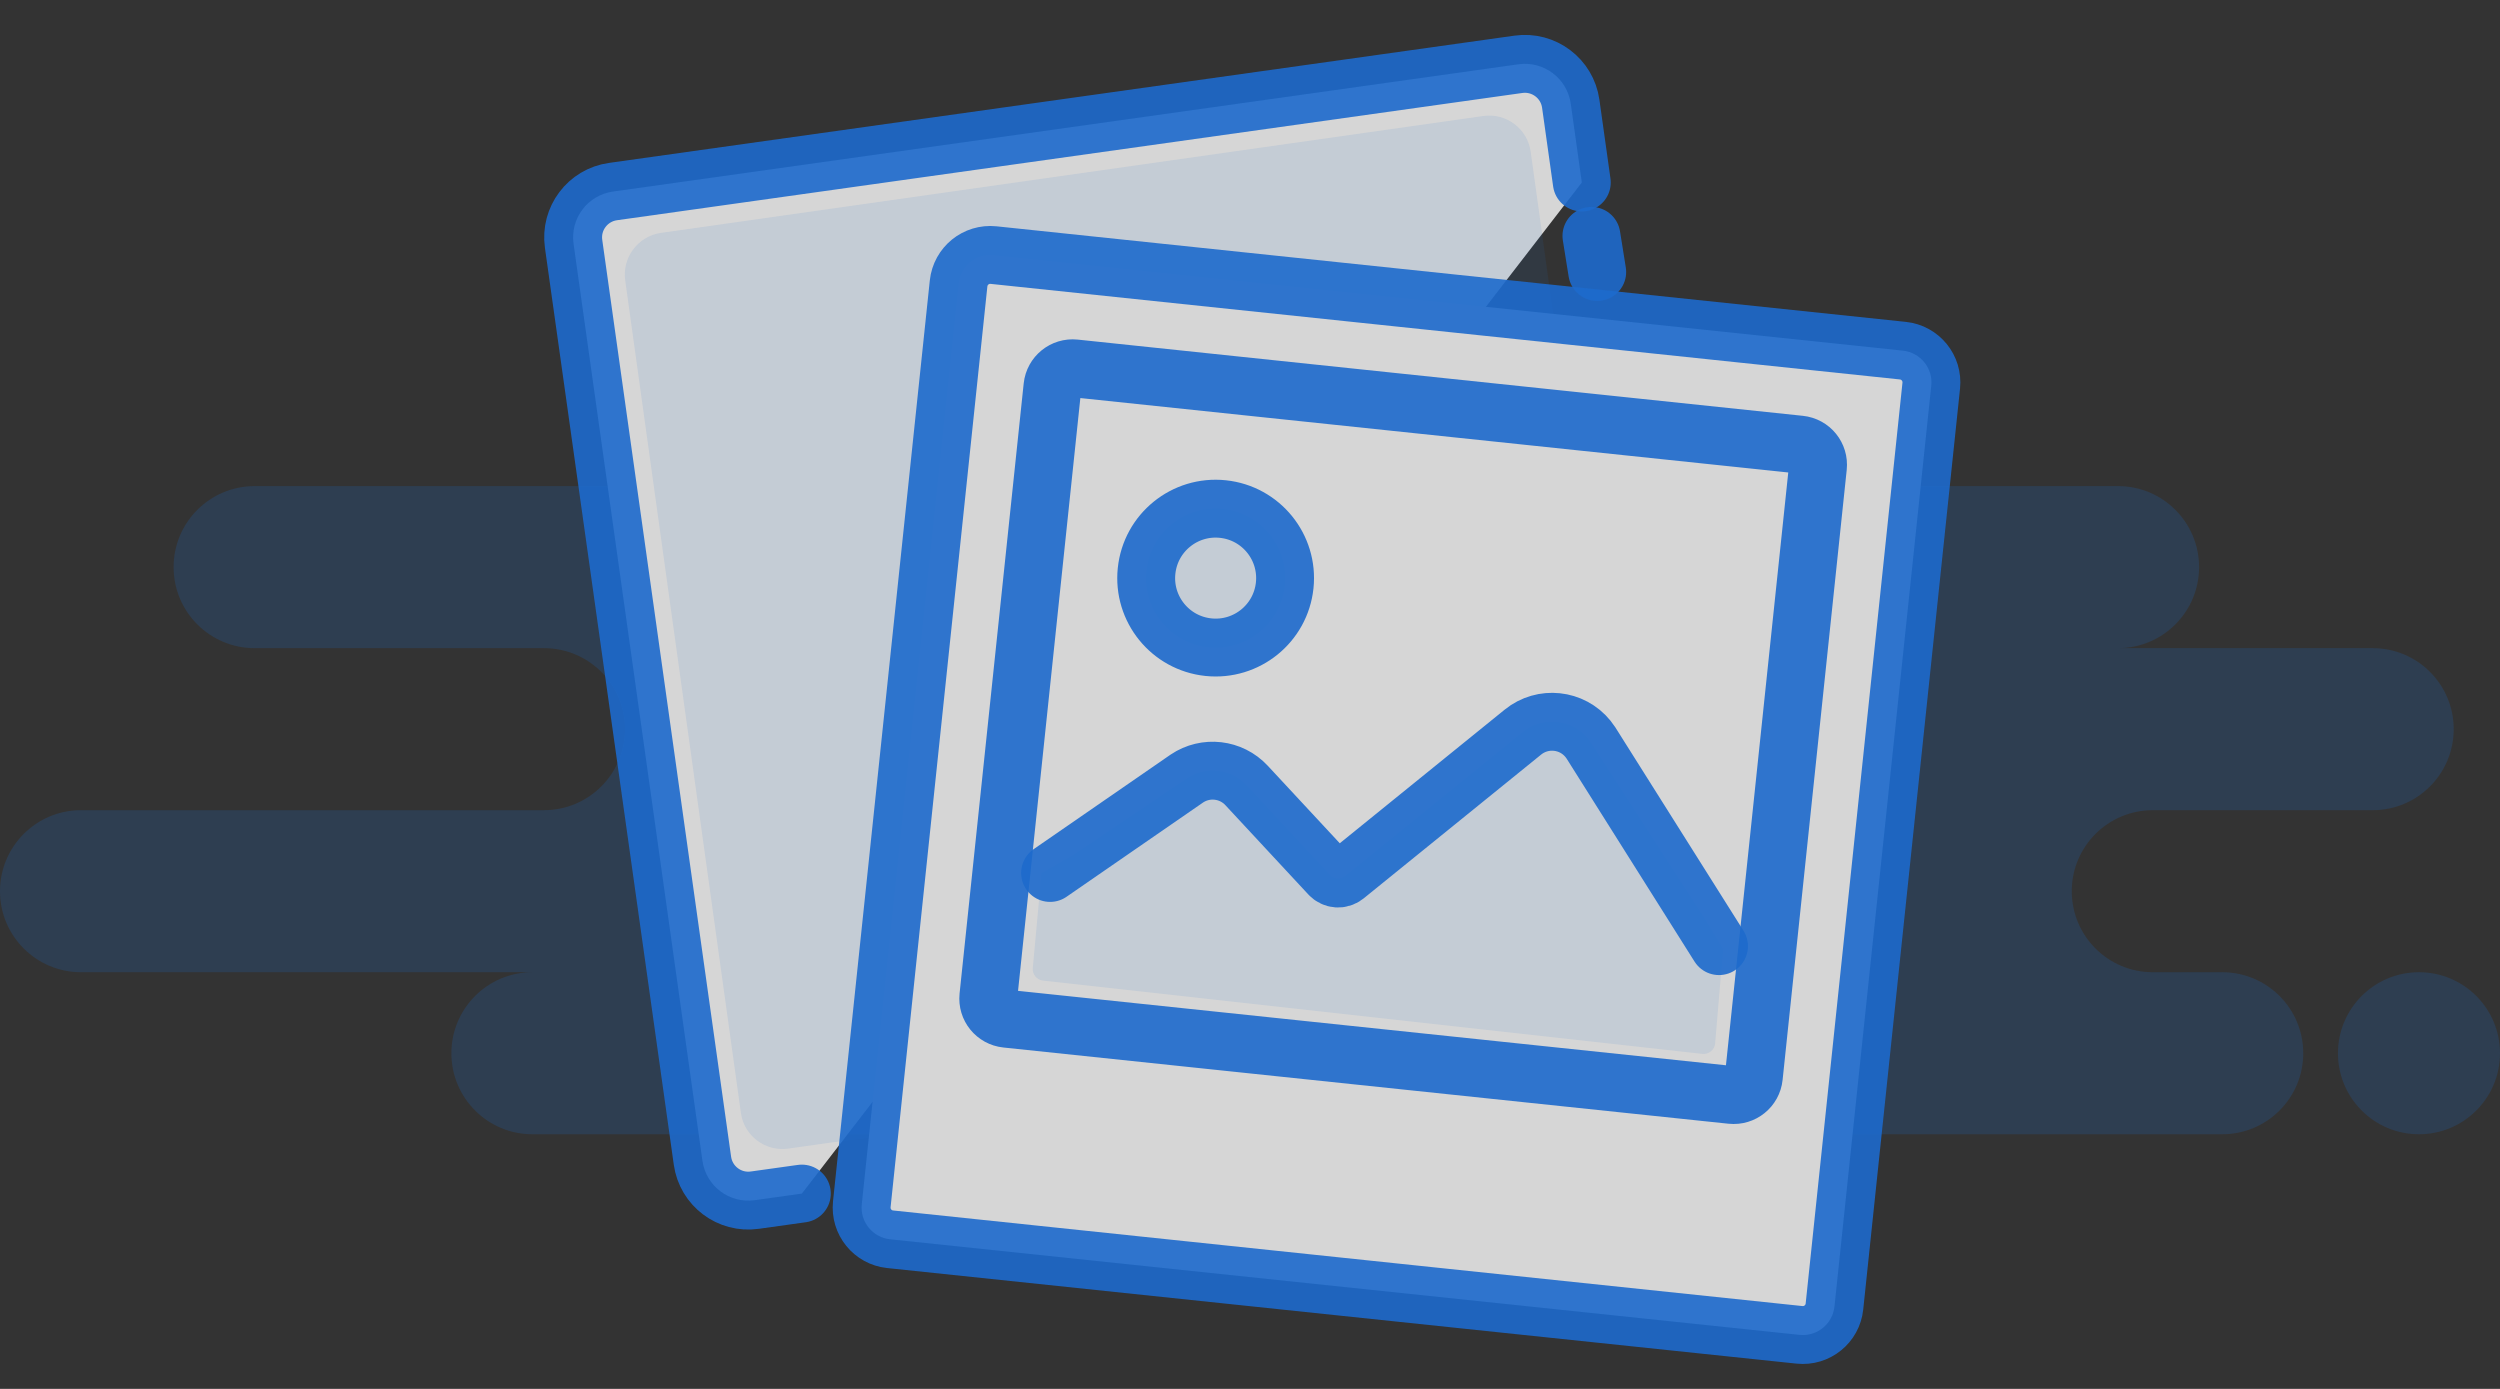 <svg width="108" height="60" viewBox="0 0 108 60" fill="none" xmlns="http://www.w3.org/2000/svg">
<rect x="0" y="0" width="108" height="60" fill="#333333" stroke="none"/>
<g opacity="0.8">
<path fill-rule="evenodd" clip-rule="evenodd" d="M59.5 14C61.433 14 63 15.567 63 17.5C63 19.433 61.433 21 59.5 21H91.5C93.433 21 95 22.567 95 24.5C95 26.433 93.433 28 91.5 28H102.5C104.433 28 106 29.567 106 31.5C106 33.433 104.433 35 102.5 35H93C91.067 35 89.5 36.567 89.5 38.5C89.5 40.433 91.067 42 93 42H96C97.933 42 99.5 43.567 99.5 45.5C99.5 47.433 97.933 49 96 49H70C69.743 49 69.492 48.972 69.25 48.919C69.008 48.972 68.757 49 68.5 49H23C21.067 49 19.5 47.433 19.5 45.5C19.5 43.567 21.067 42 23 42H3.5C1.567 42 0 40.433 0 38.5C0 36.567 1.567 35 3.5 35H23.5C25.433 35 27 33.433 27 31.5C27 29.567 25.433 28 23.5 28H11C9.067 28 7.5 26.433 7.5 24.5C7.5 22.567 9.067 21 11 21H31C29.067 21 27.5 19.433 27.5 17.5C27.5 15.567 29.067 14 31 14H59.5ZM104.5 42C106.433 42 108 43.567 108 45.5C108 47.433 106.433 49 104.5 49C102.567 49 101 47.433 101 45.5C101 43.567 102.567 42 104.5 42Z" fill="#1878F3" fill-opacity="0.2"/>
<path fill-rule="evenodd" clip-rule="evenodd" d="M34.64 51.562L32.605 51.847C31.511 52.001 30.5 51.239 30.346 50.145L24.779 10.534C24.625 9.441 25.388 8.429 26.481 8.276L65.597 2.778C66.691 2.625 67.702 3.387 67.856 4.481C68.093 6.169 68.253 7.304 68.334 7.884" fill="white"/>
<path fill-rule="evenodd" clip-rule="evenodd" d="M35.904 49.356L34.056 49.619C33.062 49.76 32.145 49.069 32.007 48.077L27.01 12.114C26.872 11.121 27.565 10.201 28.558 10.06L64.077 5.012C65.07 4.871 65.987 5.561 66.125 6.554L66.555 9.645C66.578 9.812 68.112 20.912 71.157 42.944C71.311 44.05 70.548 45.073 69.454 45.227C69.442 45.229 69.43 45.23 69.418 45.232L35.904 49.356Z" fill="#1878F3" fill-opacity="0.1"/>
<path d="M34.64 51.562L32.605 51.847C31.511 52.001 30.5 51.239 30.346 50.145L24.779 10.534C24.625 9.441 25.388 8.429 26.481 8.276L65.597 2.778C66.691 2.625 67.702 3.387 67.856 4.481C68.093 6.169 68.253 7.304 68.334 7.884" stroke="#1878F3" stroke-opacity="0.9" stroke-width="2.5" stroke-linecap="round"/>
<path d="M68.75 10.19L69 11.75" stroke="#1878F3" stroke-opacity="0.9" stroke-width="2.5" stroke-linecap="round"/>
<path fill-rule="evenodd" clip-rule="evenodd" d="M82.206 15.149L42.922 11.02C42.544 10.981 42.187 11.098 41.913 11.319C41.64 11.541 41.451 11.867 41.411 12.244L37.23 52.025C37.19 52.403 37.307 52.761 37.529 53.034C37.75 53.308 38.076 53.497 38.454 53.536L77.737 57.665C78.115 57.705 78.473 57.588 78.746 57.366C79.02 57.145 79.209 56.819 79.248 56.441L83.43 16.66C83.469 16.283 83.352 15.925 83.131 15.652C82.909 15.378 82.583 15.189 82.206 15.149Z" fill="white" stroke="#1878F3" stroke-opacity="0.9" stroke-width="2.5"/>
<path fill-rule="evenodd" clip-rule="evenodd" d="M46.496 15.292L77.823 18.585C78.647 18.672 79.245 19.41 79.158 20.233L76.388 46.588C76.302 47.412 75.563 48.01 74.74 47.923L43.412 44.631C42.588 44.544 41.99 43.806 42.077 42.982L44.847 16.627C44.934 15.803 45.672 15.206 46.496 15.292Z" fill="white"/>
<path fill-rule="evenodd" clip-rule="evenodd" d="M46.371 36.939L51.27 33.635C52.087 33.084 53.183 33.21 53.854 33.932L57.441 37.793C57.62 37.986 57.917 38.007 58.122 37.842L65.791 31.627C66.65 30.931 67.909 31.063 68.605 31.922C68.65 31.977 68.691 32.035 68.73 32.095L73.721 39.813L74.437 41.009L74.094 45.072C74.071 45.347 73.829 45.551 73.554 45.528C73.549 45.528 73.545 45.527 73.541 45.527L45.059 42.362C44.788 42.332 44.592 42.091 44.617 41.819L44.994 37.72L46.371 36.939Z" fill="#1878F3" fill-opacity="0.1"/>
<path fill-rule="evenodd" clip-rule="evenodd" d="M77.756 19.207L46.429 15.914C46.188 15.889 45.961 15.963 45.787 16.104C45.613 16.245 45.492 16.452 45.467 16.693L42.697 43.048C42.672 43.288 42.746 43.516 42.887 43.69C43.028 43.864 43.236 43.984 43.476 44.009L74.803 47.302C75.044 47.327 75.271 47.253 75.445 47.112C75.62 46.971 75.74 46.763 75.765 46.523L78.535 20.168C78.56 19.928 78.486 19.7 78.345 19.526C78.204 19.352 77.996 19.232 77.756 19.207Z" stroke="#1878F3" stroke-opacity="0.9" stroke-width="2.5"/>
<path d="M52.202 27.958C53.85 28.131 55.326 26.936 55.499 25.288C55.672 23.64 54.477 22.164 52.829 21.991C51.181 21.818 49.705 23.013 49.532 24.661C49.359 26.309 50.554 27.785 52.202 27.958Z" fill="#1878F3" fill-opacity="0.1" stroke="#1878F3" stroke-opacity="0.9" stroke-width="2.5"/>
<path d="M45.364 37.712C46.676 36.806 48.645 35.447 51.269 33.635C52.086 33.084 53.182 33.21 53.852 33.932L57.439 37.793C57.618 37.986 57.916 38.007 58.12 37.842L65.79 31.627C66.648 30.931 67.908 31.063 68.603 31.922C68.648 31.977 68.69 32.035 68.729 32.095C71.718 36.838 73.562 39.764 74.261 40.873" stroke="#1878F3" stroke-opacity="0.9" stroke-width="2.5" stroke-linecap="round"/>
</g>
</svg>
